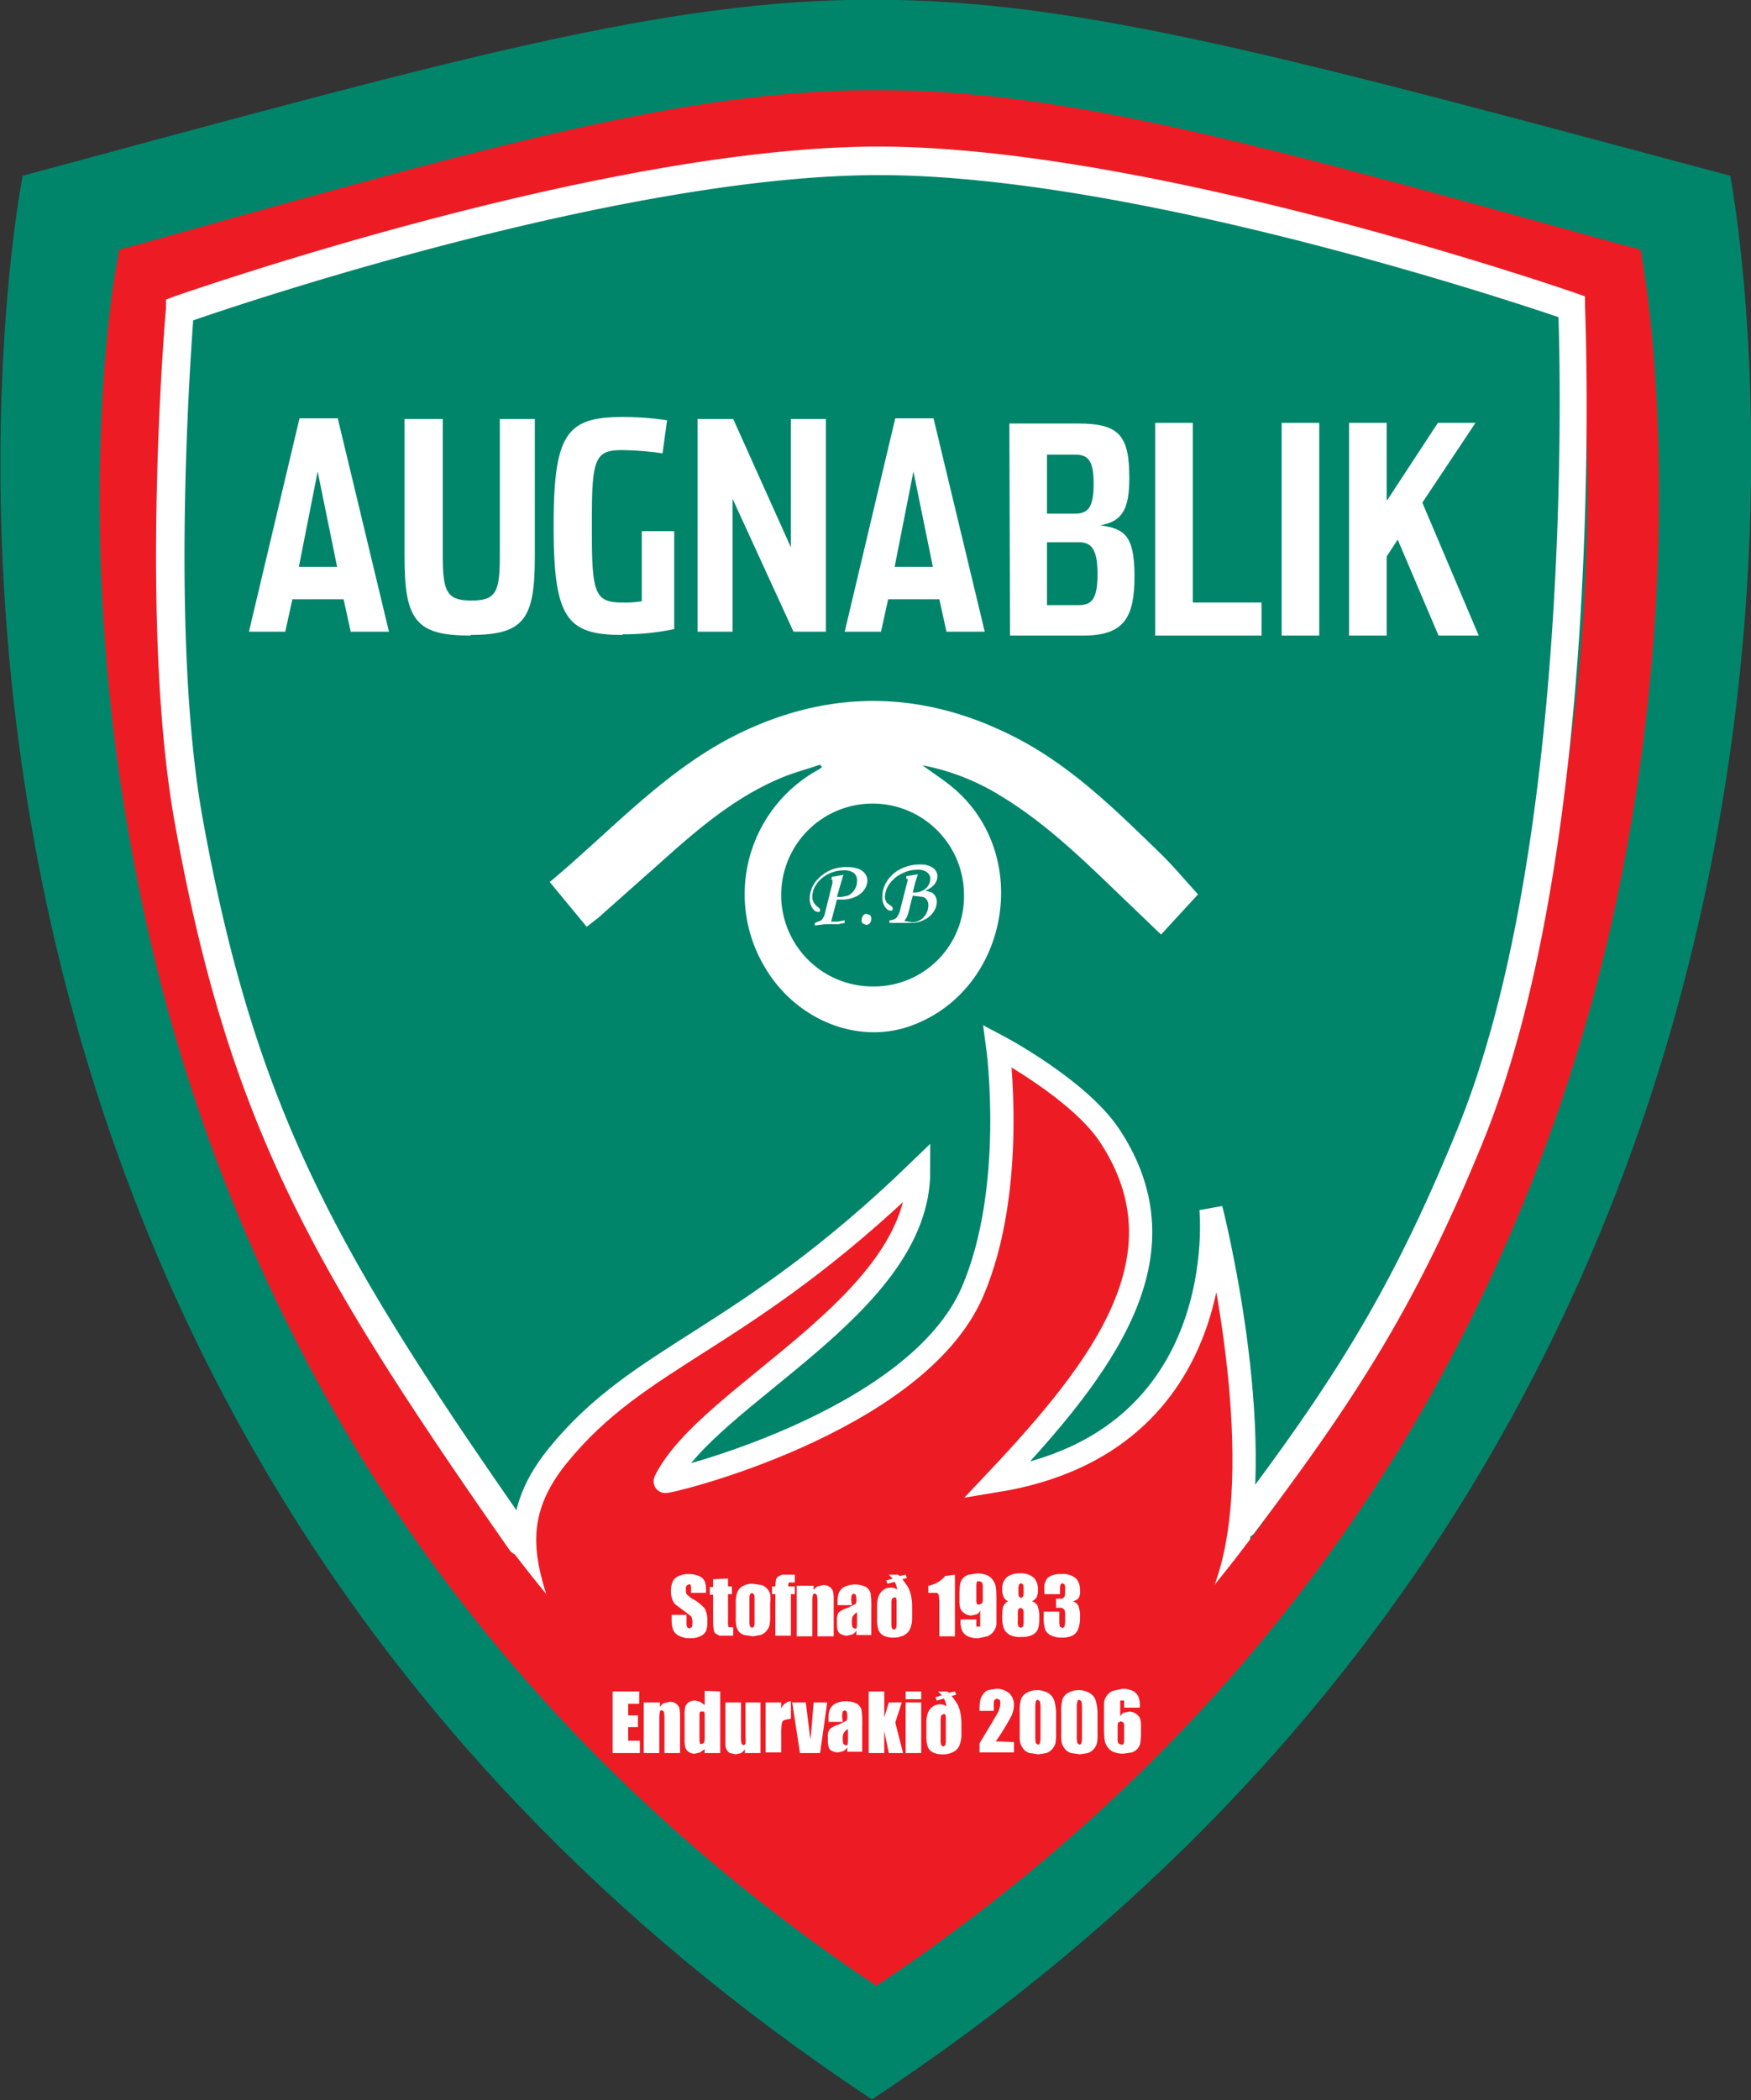 <svg xmlns="http://www.w3.org/2000/svg" xmlns:xlink="http://www.w3.org/1999/xlink" viewBox="0 0 270.1 323.8"><rect x="0" y="0" width="270.1" height="323.8" fill="#333333" stroke="none"/><defs><clipPath id="a" transform="translate(-0.9 -0.5)"><path d="M24.1,43.4C136,12,136,12,249.1,43.4c0,0,27.4,160.6-113.1,256.7C-4.1,203.9,24.1,43.4,24.1,43.4" fill="none"/></clipPath><clipPath id="b" transform="translate(-0.9 -0.5)"><rect width="272" height="324.99" fill="none"/></clipPath></defs><title>augnablik</title><path d="M4.4,27.6c134.1-36.2,127.9-36.2,263.4,0,0,0,36,185.5-132.4,296.6C-32.5,213.1,4.4,27.6,4.4,27.6" transform="translate(-0.9 -0.5)" fill="#00856a"/><path d="M24.1,43.4C136,12,136,12,249.1,43.4c0,0,27.4,160.6-113.1,256.7C-4.1,203.9,24.1,43.4,24.1,43.4" transform="translate(-0.9 -0.5)" fill="#00856a"/><g clip-path="url(#a)"><g clip-path="url(#b)"><path d="M108.5,277.8l28.7,24S183,272.4,191,242.1c5.5-20.9-3.3-55.2-3.3-55.2s3.7,35.9-33.1,41.9c16.7-17.7,29.5-34.7,17.6-53-4.7-7.3-17.4-14-17.4-14s3,21.9-3.9,37.9c-8.8,20.3-47.6,29.6-47.4,29.2,6.6-13.4,39.1-27,39.1-47.8-27.4,26.5-42.8,28-55.7,43.9-8.4,10.4-4.7,18.4-.9,29.2S108.5,277.8,108.5,277.8Z" transform="translate(-0.9 -0.5)" fill="#ed1c24"/><path d="M108.5,277.8l28.7,24S183,272.4,191,242.1c5.5-20.9-3.3-55.2-3.3-55.2s3.7,35.9-33.1,41.9c16.7-17.7,29.5-34.7,17.6-53-4.7-7.3-17.4-14-17.4-14s3,21.9-3.9,37.9c-8.8,20.3-47.6,29.6-47.4,29.2,6.6-13.4,39.1-27,39.1-47.8-27.4,26.5-42.8,28-55.7,43.9-8.4,10.4-4.7,18.4-.9,29.2S108.5,277.8,108.5,277.8Z" transform="translate(-0.9 -0.5)" fill="none" stroke="#fff" stroke-miterlimit="3.86" stroke-width="3.59"/></g></g><path d="M29,47.7c-1.4,10.6-4.6,45.2,4,87.3C42.2,180.8,67.7,245.1,136,293.4c68.6-48.3,94.3-112.6,103.8-158.4,8.7-42.1,5.7-76.6,4.4-87.3C137.2,18,134.9,18,29,47.7Z" transform="translate(-0.9 -0.5)" fill="none"/><path d="M254.5,42.4,254,39l-3.4-.9c-57-15.8-85.5-23.7-114.4-23.7S79,22.3,22.6,38.1l-3.3.9-.6,3.4c-.3,1.7-7.1,41.8,3.5,94.3a269.6,269.6,0,0,0,32.6,85.5c19.3,32.3,45.6,60,78.2,82.4l3.1,2.1,3.1-2.1c32.7-22.4,59.1-50.1,78.6-82.4a270.9,270.9,0,0,0,33-85.5C261.4,84.2,254.8,44.1,254.5,42.4ZM239.8,135c-9.5,45.8-35.2,110.1-103.8,158.4C67.7,245.1,42.2,180.8,33,135c-8.5-42.1-5.3-76.7-4-87.3C134.9,18,137.2,18,244.2,47.7,245.5,58.3,248.5,92.9,239.8,135Z" transform="translate(-0.9 -0.5)" fill="#ed1c24"/><path d="M162.4,93.8V84.1h4.9c1.9,0,2.9,1,2.9,4.9s-.9,4.8-2.9,4.8h-4.9m0-14.1V70.6h4.3c2,0,2.9.8,2.9,4.5s-.9,4.6-2.9,4.6Zm-5.7,18.8h11.3c6.4,0,7.9-2.9,7.9-9.2s-1.6-7.3-5.3-7.8c3.5-.6,4.5-2.6,4.5-7.3,0-6.5-1.5-8.4-7.9-8.4H156.6Z" transform="translate(-0.9 -0.5)" fill="#fff" fill-rule="evenodd"/><polyline points="178.2 98 194.6 98 194.6 92.9 184 92.9 184 65.2 178.2 65.2 178.2 98" fill="#fff"/><rect x="197.7" y="65.2" width="5.8" height="32.8" fill="#fff"/><path d="M214.8,77.6V65.7H209V98.5h5.8V86.3l1.7-2.6,6.3,14.8H229L220.3,78l8.2-12.3h-5.8l-7.8,11.9" transform="translate(-0.9 -0.5)" fill="#fff"/><path d="M52.9,87.9H47l2.9-14.7,3,14.7m-6.9,5h7.9l1.1,5h5.9L53,65H47.1L39.3,97.9h5.6Z" transform="translate(-0.9 -0.5)" fill="#fff" fill-rule="evenodd"/><path d="M73.5,98.4c8.3,0,9.9-2.5,9.9-12.1V65.1H78V86.3c0,5.5-.6,6.8-4.4,6.8s-4.4-1.4-4.4-6.9V65.1H63.3V86.4c0,9.8,1.8,12.1,10.2,12.1" transform="translate(-0.9 -0.5)" fill="#fff"/><path d="M97,98.3a37.6,37.6,0,0,0,7.9-.8V82.4h-5V93.2a14.4,14.4,0,0,1-3,.2c-4.1,0-4.7-1.3-4.7-10.4V80.2c0-9.1.6-10.3,4.7-10.3a48.1,48.1,0,0,1,6.2.5l.7-5.1a46.2,46.2,0,0,0-6.9-.5c-8.6,0-10.6,2.6-10.6,16.8s2,16.8,10.6,16.8" transform="translate(-0.9 -0.5)" fill="#fff"/><polyline points="107.6 97.4 113 97.4 113 76.9 122.4 97.4 127.4 97.4 127.4 64.6 122 64.6 122 84.4 113.1 64.6 107.6 64.6 107.6 97.4" fill="#fff"/><path d="M144.8,87.9h-5.9l2.9-14.7,3,14.7m-6.9,5h7.9l1.1,5h5.9L144.9,65h-5.9l-7.8,32.9h5.6Z" transform="translate(-0.9 -0.5)" fill="#fff" fill-rule="evenodd"/><path d="M81.3,240.4a2.2,2.2,0,0,1-1.8-.9c-30.1-43.1-43.2-65.3-51.6-111.9-5.5-30.2-1.6-77.5-1.4-79.5V46.7l1.3-.5c.7-.2,65.7-23.1,108.6-23.1h0c42.5,0,107,22.4,107.6,22.6l1.4.5v1.5c.1,3.3,3.2,82.5-15.8,129-10.3,25.2-19.6,39.5-35.3,60.3a2.2,2.2,0,0,1-3.5-2.6c15.5-20.5,24.6-34.6,34.7-59.3C243,132.9,241.7,60.7,241.3,49.4c-9.7-3.3-66.5-21.9-104.8-21.9h0c-38.7,0-96.3,19.1-105.8,22.4-.6,8.2-3.4,50.2,1.5,77,8.3,45.7,21.2,67.6,50.9,110.1a2.2,2.2,0,0,1-1.8,3.5Z" transform="translate(-0.9 -0.5)" fill="#fff"/><path d="M127.4,118.4c-2,.7-4,1.2-5.9,2-6.3,2.6-11.6,6.8-16.7,11.3L93.2,142l-1.8,1.4-5.7-6.9c9.7-8.1,18.1-17.6,29.6-23.1,14.5-6.9,28.9-6.3,43,1.2,8.2,4.4,14.7,10.8,21.3,17.2,2.1,2,3.9,4.2,6.1,6.6l-5.7,6.2-7.4-7.1c-5.4-5.2-10.8-10.3-17.2-14.2a35.6,35.6,0,0,0-12.2-4.8c1.9,1.4,3.5,2.4,5,3.7,12,10.5,8.2,30.9-6.6,36.4-8.3,3.1-18-.8-22.8-9.1a21.9,21.9,0,0,1,8.3-30.3l.6-.4Zm22.2,19.9a14.1,14.1,0,1,0-14.2,14.3A13.9,13.9,0,0,0,149.6,138.3Z" transform="translate(-0.9 -0.5)" fill="#fff"/><path d="M129.2,136v-.3l1.8-.3-.4,1.3-.6,2.1h.7l1-.2a2.5,2.5,0,0,0,1-.9,2.4,2.4,0,0,0,.4-1.4,1.4,1.4,0,0,0-.5-1.2,2.5,2.5,0,0,0-1.6-.4,5.2,5.2,0,0,0-2.4.6,4.8,4.8,0,0,0-1.8,1.6,3.4,3.4,0,0,0-.6,1.9,1.8,1.8,0,0,0,.2.8,2,2,0,0,0,.6.7q.4.3.4.5a.4.4,0,0,1-.1.3h-.3q-.4,0-.8-.6a2.6,2.6,0,0,1-.4-1.5,4.4,4.4,0,0,1,1.3-3,5.8,5.8,0,0,1,4.5-1.8,4.7,4.7,0,0,1,1.8.3,2.2,2.2,0,0,1,1,.8,1.8,1.8,0,0,1,.3,1,2.5,2.5,0,0,1-.5,1.4,3.3,3.3,0,0,1-1.4,1.1,4.9,4.9,0,0,1-2.1.4H130l-.6,2.3-.3,1.1h1l1.1-.2v.4l-1,.2h-2.1l-1.5.2v-.4l1-.4a2.5,2.5,0,0,0,.6-1.3l1.1-4.4v-.6h-.4Z" transform="translate(-0.9 -0.5)" fill="#fff"/><path d="M134.6,141.4l.5.2a.8.8,0,0,1,.2.5,1.1,1.1,0,0,1-.2.7.7.7,0,0,1-.6.3l-.5-.2a.7.7,0,0,1-.2-.5,1.3,1.3,0,0,1,.3-.8A.6.6,0,0,1,134.6,141.4Z" transform="translate(-0.9 -0.5)" fill="#fff"/><path d="M140.7,136v-.4l1.8-.3-.4,1.2-.4,1.6a2.7,2.7,0,0,0,2-.6,2.1,2.1,0,0,0,.7-1.5,1.2,1.2,0,0,0-.5-1,2.2,2.2,0,0,0-1.4-.4,5.4,5.4,0,0,0-2.5.6,4.9,4.9,0,0,0-1.9,1.6,3.7,3.7,0,0,0-.7,2,1.7,1.7,0,0,0,.1.5l.2.4.4.3.4.3a.5.5,0,0,1,.1.3.4.4,0,0,1-.1.3h-.3q-.4,0-.8-.6a2.5,2.5,0,0,1-.4-1.5,4.4,4.4,0,0,1,.7-2.4,5.3,5.3,0,0,1,2.1-1.9,6.4,6.4,0,0,1,3-.7,3.3,3.3,0,0,1,2,.5,1.6,1.6,0,0,1,.7,1.3,2,2,0,0,1-.5,1.3,2.9,2.9,0,0,1-1.4.9l1,.3a1.7,1.7,0,0,1,.6.6,1.8,1.8,0,0,1,.2.9,2.7,2.7,0,0,1-.5,1.5,3.5,3.5,0,0,1-1.4,1.2,4.1,4.1,0,0,1-1.9.5h-3.5v-.4a1.7,1.7,0,0,0,1.1-.4,3.4,3.4,0,0,0,.6-1.4l1.1-4.3V136h-.4Zm1,2.6-.4,1.5a12.2,12.2,0,0,1-.5,1.8l-.4.6,1.1.2a2.4,2.4,0,0,0,1.9-.8,2.7,2.7,0,0,0,.7-1.8,1.4,1.4,0,0,0-.2-.8,1.3,1.3,0,0,0-.6-.5Z" transform="translate(-0.9 -0.5)" fill="#fff"/><path d="M109.8,246.1h-2.3v-.7a1.4,1.4,0,0,0-.1-.6h-.3l-.3.2a1.1,1.1,0,0,0-.1.6,1.6,1.6,0,0,0,.1.7l.7.6a7,7,0,0,1,2.1,1.6,3.7,3.7,0,0,1,.4,2,3.5,3.5,0,0,1-.2,1.5,1.9,1.9,0,0,1-.9.8,3.6,3.6,0,0,1-1.6.3,3.5,3.5,0,0,1-1.7-.4,1.8,1.8,0,0,1-.9-1,4.9,4.9,0,0,1-.2-1.6v-.6h2.3v1.2a1.5,1.5,0,0,0,.1.7l.3.2.4-.2a1.1,1.1,0,0,0,.1-.6,1.8,1.8,0,0,0-.2-1.1l-1.2-.9-1.2-.9a2.1,2.1,0,0,1-.5-.8,3.4,3.4,0,0,1-.2-1.2,3.4,3.4,0,0,1,.3-1.6,1.9,1.9,0,0,1,.9-.8,3.6,3.6,0,0,1,1.5-.3,3.9,3.9,0,0,1,1.6.3,1.7,1.7,0,0,1,.9.8,4.1,4.1,0,0,1,.2,1.6Z" transform="translate(-0.9 -0.5)" fill="#fff"/><path d="M113.2,243.9v1.2h.6v1.2h-.6v4.2a2.2,2.2,0,0,0,.1.9h.7v1.3h-2.1l-.6-.3a1,1,0,0,1-.3-.6,9.9,9.9,0,0,1-.1-1.5v-3.9h-.5v-1.2h.5v-1.2Z" transform="translate(-0.9 -0.5)" fill="#fff"/><path d="M119.7,247.7v1.9a8,8,0,0,1-.1,1.5,2.2,2.2,0,0,1-.5.9,2,2,0,0,1-.9.6l-1.2.2-1.3-.2a1.8,1.8,0,0,1-.8-.5,2.1,2.1,0,0,1-.4-.8,6.3,6.3,0,0,1-.1-1.5v-2a4.9,4.9,0,0,1,.2-1.7,1.9,1.9,0,0,1,.8-1,3,3,0,0,1,1.6-.4l1.4.2a2.1,2.1,0,0,1,1.3,1.4A4.9,4.9,0,0,1,119.7,247.7Zm-2.4-.6a2.6,2.6,0,0,0-.1-.8l-.3-.2-.3.2a2.4,2.4,0,0,0-.1.8v3.5a2.3,2.3,0,0,0,.1.7l.3.2.3-.2a2,2,0,0,0,.1-.7Z" transform="translate(-0.9 -0.5)" fill="#fff"/><path d="M123.5,243.3v1.2h-.9q-.1.1-.1.4v.2h1v1.2h-.6v6.4h-2.4v-6.4h-.5v-1.2h.5a6.3,6.3,0,0,1,.1-1,.9.9,0,0,1,.3-.5l.6-.3h2Z" transform="translate(-0.9 -0.5)" fill="#fff"/><path d="M126.4,245v.7a1.8,1.8,0,0,1,.6-.6l.9-.2a1.6,1.6,0,0,1,1,.3,1.3,1.3,0,0,1,.5.7,6.6,6.6,0,0,1,.1,1.5v5.4H127v-5.4a5,5,0,0,0-.1-1l-.3-.2a.3.3,0,0,0-.3.2,5.1,5.1,0,0,0-.1,1.1v5.3h-2.4V245Z" transform="translate(-0.9 -0.5)" fill="#fff"/><path d="M132.3,248h-2.2v-.5a3.7,3.7,0,0,1,.2-1.4,1.9,1.9,0,0,1,.8-.9,3.9,3.9,0,0,1,3.4,0,1.7,1.7,0,0,1,.7,1,16.3,16.3,0,0,1,.1,2.5v3.9h-2.3v-.7a1.5,1.5,0,0,1-.6.6l-.8.2a2,2,0,0,1-1.1-.3q-.5-.3-.5-1.5v-.6a1.9,1.9,0,0,1,.3-1.2,3.9,3.9,0,0,1,1.4-.7l1.2-.6a1.6,1.6,0,0,0,.1-.6,2.2,2.2,0,0,0-.1-.8l-.3-.2-.3.2a3.2,3.2,0,0,0-.1.8Zm.8,1.1a1.8,1.8,0,0,0-.7.7,2.8,2.8,0,0,0-.1.8,2.4,2.4,0,0,0,.1.8l.3.2h.3a2.2,2.2,0,0,0,.1-.7Z" transform="translate(-0.9 -0.5)" fill="#fff"/><path d="M138,243.3h1.4l.3.2.9-.2.2.5-.7.2.8,1.1a5.3,5.3,0,0,1,.5,1.3,8.2,8.2,0,0,1,.2,1.8V250a4.2,4.2,0,0,1-.3,1.6,1.9,1.9,0,0,1-.9,1,3.3,3.3,0,0,1-1.6.4,3.4,3.4,0,0,1-1.6-.3,1.7,1.7,0,0,1-.8-.9,5.3,5.3,0,0,1-.2-1.8v-1.7a4.8,4.8,0,0,1,.2-1.6,2.2,2.2,0,0,1,.7-1,1.8,1.8,0,0,1,1.2-.4,1.5,1.5,0,0,1,1,.3,3.6,3.6,0,0,0-.4-1.2l-1.1.3-.2-.5,1-.3Zm1.2,4.2a2.3,2.3,0,0,0-.1-.7h-.3l-.3.2a1.7,1.7,0,0,0-.1.6v3.3a1.7,1.7,0,0,0,.1.7l.3.2.3-.2a2,2,0,0,0,.1-.7Z" transform="translate(-0.9 -0.5)" fill="#fff"/><path d="M148.2,243.3v9.5h-2.4v-5.1a8.9,8.9,0,0,0-.1-1.3.5.5,0,0,0-.3-.3h-1.3v-1.1a4.3,4.3,0,0,0,2.6-1.5Z" transform="translate(-0.9 -0.5)" fill="#fff"/><path d="M149.1,250.2h2.4q0,.7,0,.8v.3h.6v-.3q0-.2,0-.7v-1.5a1.2,1.2,0,0,1-.5.6l-.9.2a1.9,1.9,0,0,1-1.1-.4,1.5,1.5,0,0,1-.6-.8,5.2,5.2,0,0,1-.1-1.3v-.8a10.1,10.1,0,0,1,.1-1.5,1.9,1.9,0,0,1,.4-.9,2.1,2.1,0,0,1,.9-.6l1.3-.2a4,4,0,0,1,1.6.3,2.1,2.1,0,0,1,.9.8,2.2,2.2,0,0,1,.4,1q.1.5.1,2.1v1.3q0,1.7,0,2.3a2.2,2.2,0,0,1-.4,1.1,2.2,2.2,0,0,1-1,.8l-1.4.3a3.6,3.6,0,0,1-1.6-.3,1.9,1.9,0,0,1-.9-.9A3.4,3.4,0,0,1,149.1,250.2Zm2.4-3q0,.6.2.7h.3l.4-.2a1.4,1.4,0,0,0,.1-.7v-1.7a2,2,0,0,0-.1-.8l-.4-.2h-.3q-.2.1-.2.8Z" transform="translate(-0.9 -0.5)" fill="#fff"/><path d="M160.1,247.4a1.7,1.7,0,0,1,.8.6,4.3,4.3,0,0,1,.3,2,4.8,4.8,0,0,1-.2,1.7,1.8,1.8,0,0,1-.9.9,3.6,3.6,0,0,1-1.7.3,3.5,3.5,0,0,1-1.7-.3,2,2,0,0,1-.9-.9,4.5,4.5,0,0,1-.3-1.8,7.4,7.4,0,0,1,.1-1.5,1.5,1.5,0,0,1,.8-1,1.4,1.4,0,0,1-.7-.7,2.7,2.7,0,0,1-.2-1.2,2.3,2.3,0,0,1,.7-1.8,3,3,0,0,1,2-.6,2.9,2.9,0,0,1,2.2.7,2.6,2.6,0,0,1,.6,1.9,2.3,2.3,0,0,1-.2,1.1A2,2,0,0,1,160.1,247.4Zm-1.3,1.9a1.6,1.6,0,0,0-.1-.7l-.4-.2-.3.2a1.7,1.7,0,0,0-.1.7v1.2a1.7,1.7,0,0,0,.1.8l.4.2.3-.2a2.3,2.3,0,0,0,.1-.8Zm0-3.9a1.5,1.5,0,0,0-.1-.6l-.3-.2-.3.2a1.6,1.6,0,0,0-.1.6v.7a1.3,1.3,0,0,0,.1.6l.3.2.3-.2a1.7,1.7,0,0,0,.1-.7Z" transform="translate(-0.9 -0.5)" fill="#fff"/><path d="M166.4,247.4a1.5,1.5,0,0,1,.8.6,4.4,4.4,0,0,1,.3,1.9,4.7,4.7,0,0,1-.3,1.8,1.8,1.8,0,0,1-.9,1,3.5,3.5,0,0,1-1.6.3,3.5,3.5,0,0,1-1.8-.4,1.8,1.8,0,0,1-.8-.9,6.2,6.2,0,0,1-.2-1.9V249h2.4v1.5a2.5,2.5,0,0,0,.1.8l.3.2a.4.4,0,0,0,.4-.2,3.9,3.9,0,0,0,.1-1.1v-.7a1.9,1.9,0,0,0-.1-.8l-.4-.3h-.9v-1.4h1l.3-.3a1.9,1.9,0,0,0,.1-.7v-.5a1.4,1.4,0,0,0-.1-.7l-.3-.2-.3.2a1.8,1.8,0,0,0-.1.7v.8h-2.4v-.8a2.2,2.2,0,0,1,.6-1.8,3.3,3.3,0,0,1,2-.5,3.1,3.1,0,0,1,2.3.7,2.6,2.6,0,0,1,.6,1.8,2.3,2.3,0,0,1-.2,1.2A1.9,1.9,0,0,1,166.4,247.4Z" transform="translate(-0.9 -0.5)" fill="#fff"/><path d="M95.4,261.3h4.1v1.9H97.8V265h1.5v1.8H97.8v2.1h1.8v1.9H95.4Z" transform="translate(-0.9 -0.5)" fill="#fff"/><path d="M102.7,263v.7a1.8,1.8,0,0,1,.6-.6l.9-.2a1.6,1.6,0,0,1,1,.3,1.3,1.3,0,0,1,.5.7,6.6,6.6,0,0,1,.1,1.5v5.4h-2.4v-5.4a5,5,0,0,0-.1-1l-.3-.2a.3.3,0,0,0-.3.2,5.1,5.1,0,0,0-.1,1.1v5.3h-2.4V263Z" transform="translate(-0.9 -0.5)" fill="#fff"/><path d="M112,261.3v9.5h-2.4v-.6l-.7.5-.8.2a1.6,1.6,0,0,1-1-.3,1.3,1.3,0,0,1-.5-.7,4.8,4.8,0,0,1-.1-1.2V265a4.9,4.9,0,0,1,.1-1.3,1.3,1.3,0,0,1,.5-.7,1.7,1.7,0,0,1,1-.3l.8.2.7.5v-2.2Zm-2.4,3.7a1.5,1.5,0,0,0-.1-.6h-.6a1.5,1.5,0,0,0-.1.6v3.8a1.8,1.8,0,0,0,.1.6h.3l.3-.2a2.6,2.6,0,0,0,.1-.8Z" transform="translate(-0.9 -0.5)" fill="#fff"/><path d="M118.2,263v7.8h-2.4v-.6a1.7,1.7,0,0,1-.6.6l-.8.2-.9-.2a1.2,1.2,0,0,1-.5-.5,1.8,1.8,0,0,1-.2-.6q0-.3,0-1.3V263h2.4v5.3a5.5,5.5,0,0,0,.1,1.1l.3.2.3-.2a6.7,6.7,0,0,0,0-1.1V263Z" transform="translate(-0.9 -0.5)" fill="#fff"/><path d="M121.4,263v1a1.8,1.8,0,0,1,1.5-1.2v2.7l-1,.2a.7.7,0,0,0-.4.5,8.8,8.8,0,0,0-.1,1.4v3.1h-2.4V263Z" transform="translate(-0.9 -0.5)" fill="#fff"/><path d="M128.5,263l-1.1,7.8h-3.1l-1.2-7.8h2.1l.7,5.7q.1-.6.3-3.1t.2-2.6Z" transform="translate(-0.9 -0.5)" fill="#fff"/><path d="M130.9,266h-2.2v-.5a3.7,3.7,0,0,1,.2-1.4,1.9,1.9,0,0,1,.8-.9,3.9,3.9,0,0,1,3.4,0,1.7,1.7,0,0,1,.7,1,16.3,16.3,0,0,1,.1,2.5v3.9h-2.3v-.7a1.5,1.5,0,0,1-.6.6l-.8.2a2,2,0,0,1-1.1-.3q-.5-.3-.5-1.5v-.6a1.9,1.9,0,0,1,.3-1.2,3.9,3.9,0,0,1,1.4-.7l1.2-.6a1.6,1.6,0,0,0,.1-.6,2.2,2.2,0,0,0-.1-.8l-.3-.2-.3.2a3.2,3.2,0,0,0-.1.8Zm.8,1.1a1.8,1.8,0,0,0-.7.7,2.8,2.8,0,0,0-.1.8,2.4,2.4,0,0,0,.1.8l.3.2h.3a2.2,2.2,0,0,0,.1-.7Z" transform="translate(-0.9 -0.5)" fill="#fff"/><path d="M140,263l-1,3.1,1.2,4.7H138l-.7-3.4v3.4h-2.4v-9.5h2.4v4l.7-2.3Z" transform="translate(-0.9 -0.5)" fill="#fff"/><path d="M143,261.3v1.2h-2.4v-1.2Zm0,1.7v7.8h-2.4V263Z" transform="translate(-0.9 -0.5)" fill="#fff"/><path d="M145.6,261.3h1.4l.3.2.9-.2.2.5-.7.2.8,1.1a5.3,5.3,0,0,1,.5,1.3,8.2,8.2,0,0,1,.2,1.8V268a4.2,4.2,0,0,1-.3,1.6,1.9,1.9,0,0,1-.9,1,3.3,3.3,0,0,1-1.6.4,3.4,3.4,0,0,1-1.6-.3,1.7,1.7,0,0,1-.8-.9,5.3,5.3,0,0,1-.2-1.8v-1.7a4.8,4.8,0,0,1,.2-1.6,2.2,2.2,0,0,1,.7-1,1.8,1.8,0,0,1,1.2-.4,1.5,1.5,0,0,1,1,.3,3.6,3.6,0,0,0-.4-1.2l-1.1.3-.2-.5,1-.3Zm1.2,4.2a2.3,2.3,0,0,0-.1-.7h-.3l-.3.2a1.7,1.7,0,0,0-.1.6v3.3a1.7,1.7,0,0,0,.1.7l.3.2.3-.2a2,2,0,0,0,.1-.7Z" transform="translate(-0.9 -0.5)" fill="#fff"/><path d="M157.3,269.1v1.6H152v-1.4q2.3-3.8,2.8-4.7a3.5,3.5,0,0,0,.4-1.4,1,1,0,0,0-.1-.6l-.4-.2-.4.2a1.8,1.8,0,0,0-.1.8v.9H152v-.3a7.5,7.5,0,0,1,.1-1.3,2.2,2.2,0,0,1,.4-.9,2,2,0,0,1,.8-.7l1.2-.2a3,3,0,0,1,2.1.7,2.4,2.4,0,0,1,.7,1.8,4.2,4.2,0,0,1-.4,1.7,35.4,35.4,0,0,1-2.4,3.9Z" transform="translate(-0.9 -0.5)" fill="#fff"/><path d="M163.8,264.5v3.2a7.5,7.5,0,0,1-.1,1.6,2.2,2.2,0,0,1-.5.9,2.1,2.1,0,0,1-.9.6l-1.2.2-1.4-.2a1.9,1.9,0,0,1-.9-.6,2.6,2.6,0,0,1-.5-.9,5.5,5.5,0,0,1-.1-1.5v-3.3a6.4,6.4,0,0,1,.2-2,1.9,1.9,0,0,1,.9-1,3.2,3.2,0,0,1,1.6-.4,3.4,3.4,0,0,1,1.4.3,2.3,2.3,0,0,1,.9.7,2.2,2.2,0,0,1,.4.9A8.1,8.1,0,0,1,163.8,264.5Zm-2.4-.8a3.5,3.5,0,0,0-.1-.9l-.3-.2a.3.3,0,0,0-.3.2,3.1,3.1,0,0,0-.1.9v4.6a3.4,3.4,0,0,0,.1,1l.3.2a.3.3,0,0,0,.3-.2,3,3,0,0,0,.1-.9Z" transform="translate(-0.9 -0.5)" fill="#fff"/><path d="M170.2,264.5v3.2a7.5,7.5,0,0,1-.1,1.6,2.2,2.2,0,0,1-.5.9,2.1,2.1,0,0,1-.9.6l-1.2.2-1.4-.2a1.9,1.9,0,0,1-.9-.6,2.6,2.6,0,0,1-.5-.9,5.5,5.5,0,0,1-.1-1.5v-3.3a6.4,6.4,0,0,1,.2-2,1.9,1.9,0,0,1,.9-1,3.2,3.2,0,0,1,1.6-.4,3.4,3.4,0,0,1,1.4.3,2.3,2.3,0,0,1,.9.7,2.2,2.2,0,0,1,.4.9A8.1,8.1,0,0,1,170.2,264.5Zm-2.4-.8a3.5,3.5,0,0,0-.1-.9l-.3-.2a.3.3,0,0,0-.3.2,3.1,3.1,0,0,0-.1.9v4.6a3.4,3.4,0,0,0,.1,1l.3.2a.3.3,0,0,0,.3-.2,3,3,0,0,0,.1-.9Z" transform="translate(-0.9 -0.5)" fill="#fff"/><path d="M176.7,263.8h-2.4q0-.7,0-.8v-.3h-.6v.3q0,.2,0,.7v1.5a1.2,1.2,0,0,1,.5-.6l.9-.2a1.9,1.9,0,0,1,1.1.4,1.5,1.5,0,0,1,.6.8,5.2,5.2,0,0,1,.1,1.3v.8a10.5,10.5,0,0,1-.1,1.5,1.9,1.9,0,0,1-.4.9,2.1,2.1,0,0,1-.9.6l-1.3.2a4,4,0,0,1-1.6-.3,2.1,2.1,0,0,1-.9-.8,2.3,2.3,0,0,1-.4-1q-.1-.5-.1-2.1v-1.3q0-1.7,0-2.3a2.2,2.2,0,0,1,.4-1.1,2.2,2.2,0,0,1,1-.8l1.4-.3a3.6,3.6,0,0,1,1.6.3,1.9,1.9,0,0,1,.9.9A3.5,3.5,0,0,1,176.7,263.8Zm-2.4,3a1.5,1.5,0,0,0-.1-.7l-.4-.2-.4.2a1.4,1.4,0,0,0-.1.7v1.7a2,2,0,0,0,.1.8l.4.2h.3q.2-.1.2-.8Z" transform="translate(-0.9 -0.5)" fill="#fff"/></svg>